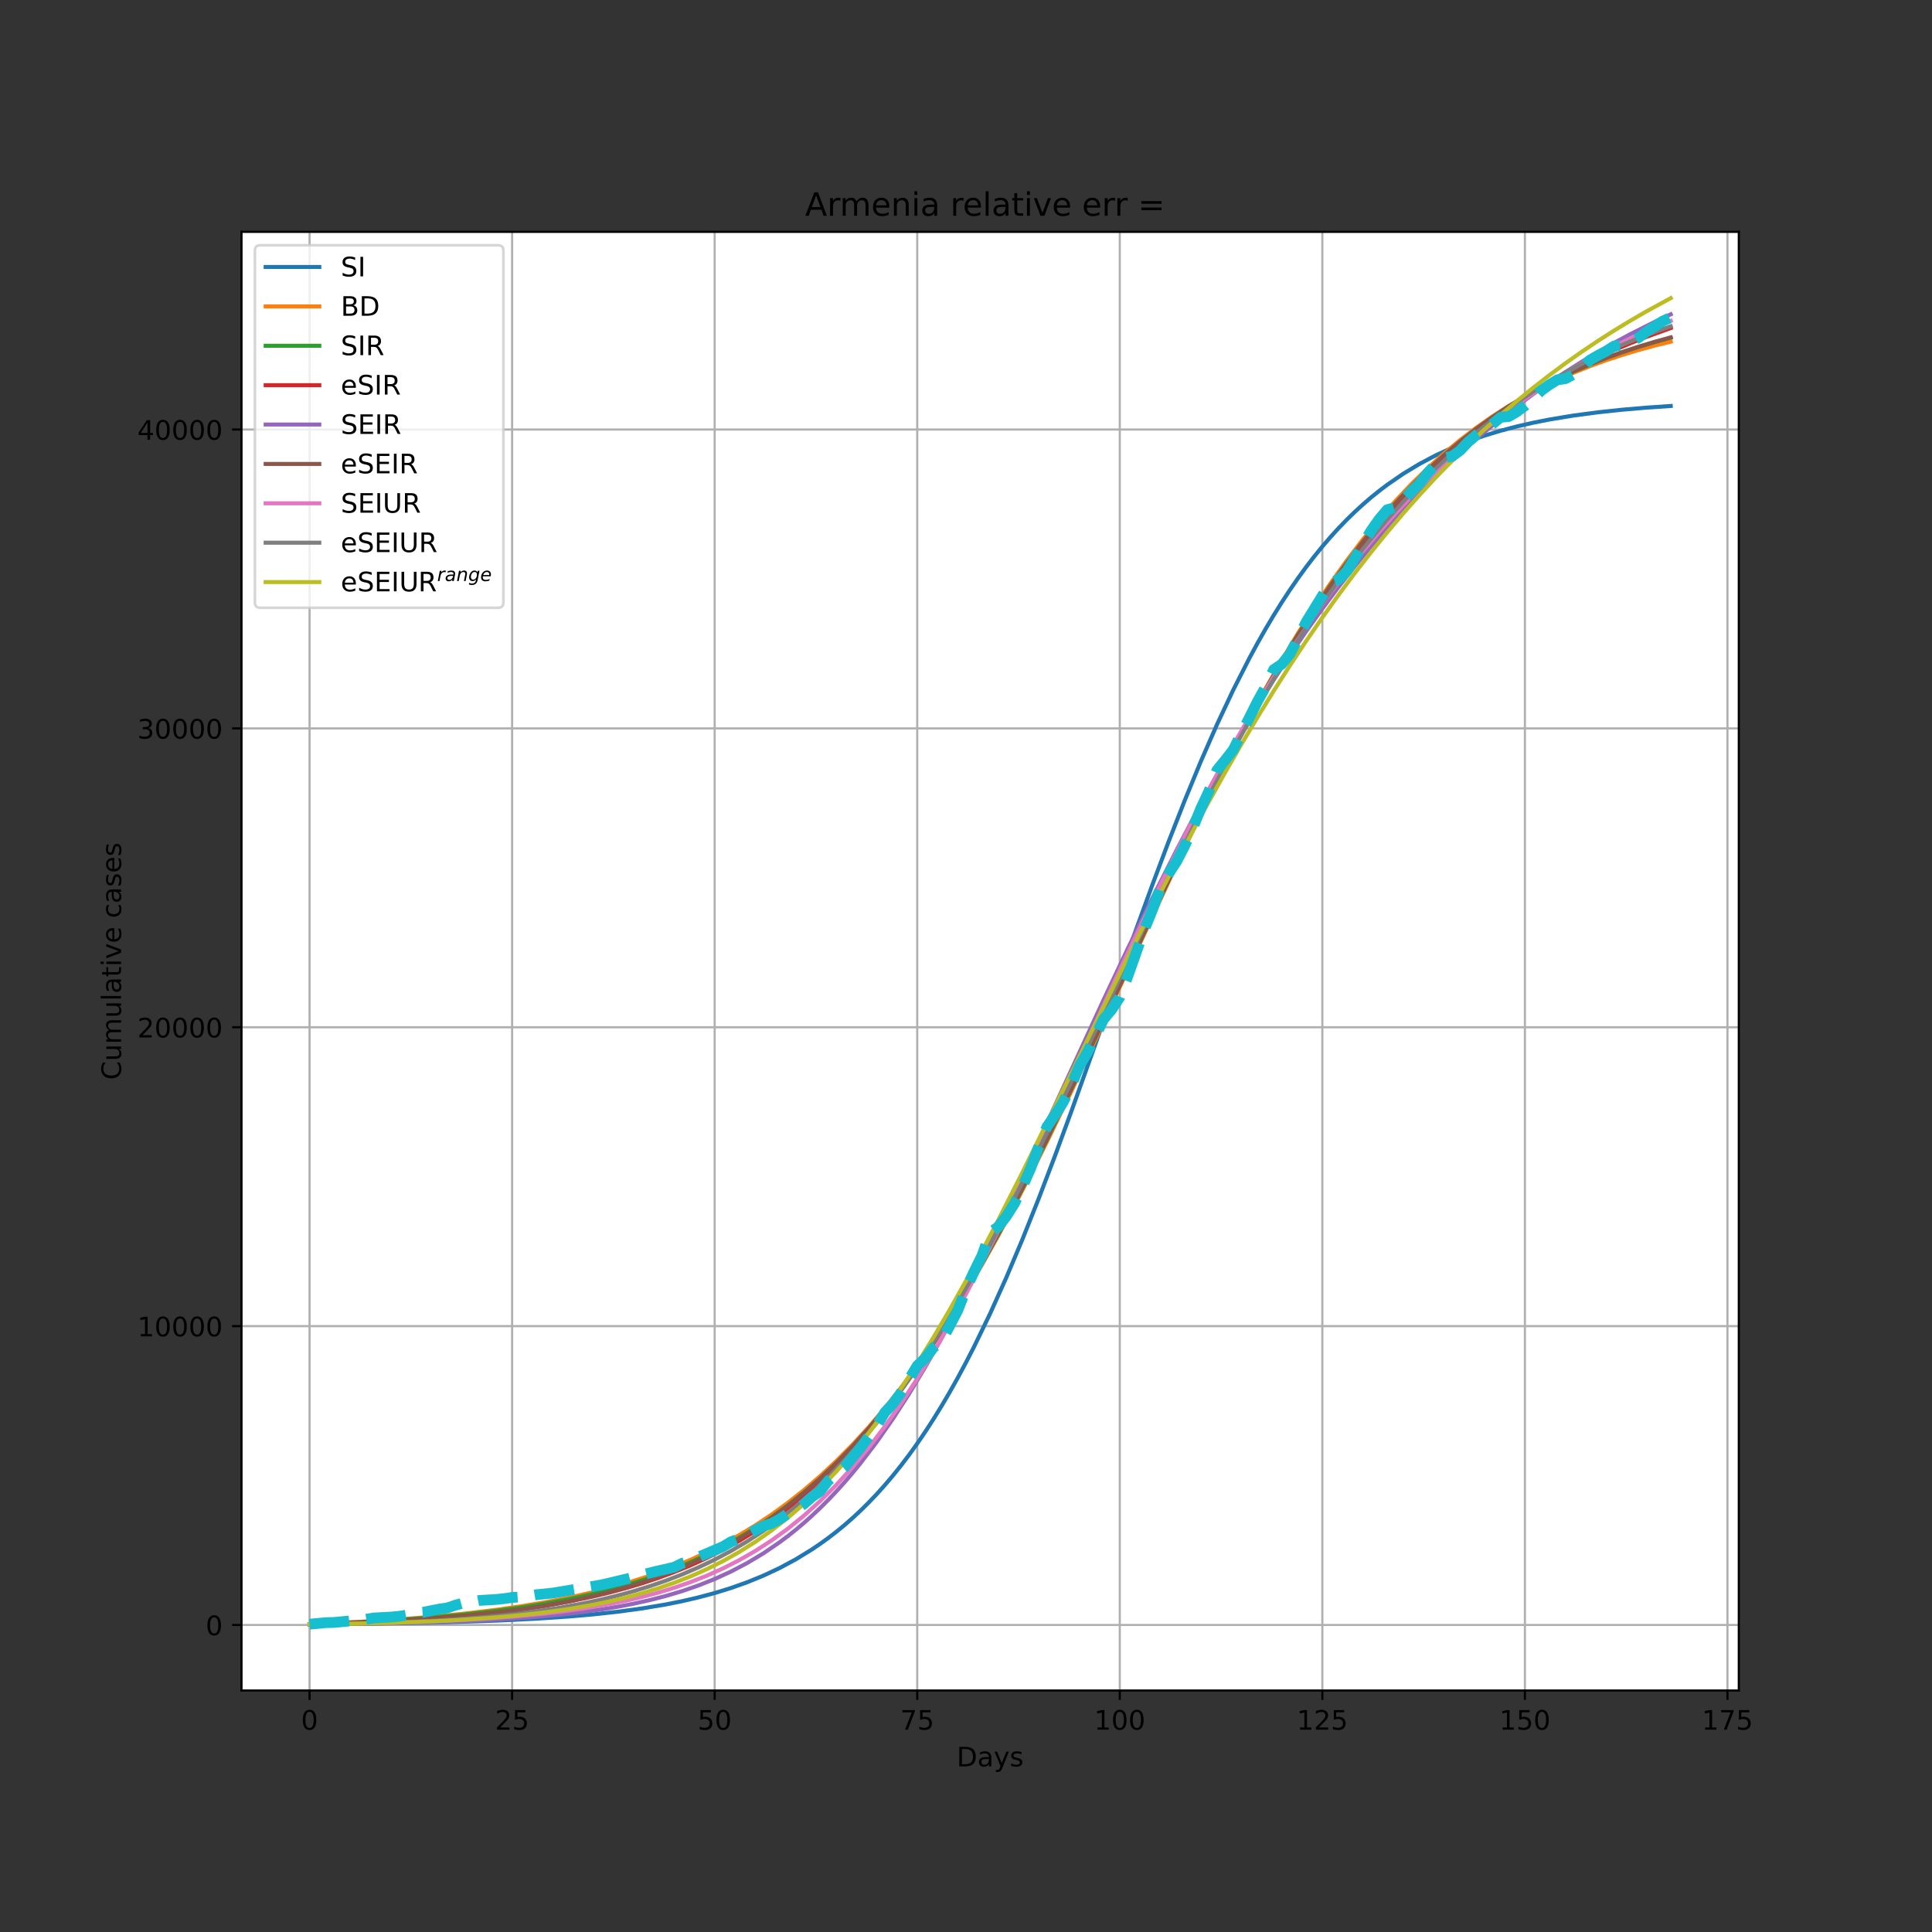 <?xml version="1.0" encoding="utf-8" standalone="no"?>
<!DOCTYPE svg PUBLIC "-//W3C//DTD SVG 1.1//EN"
  "http://www.w3.org/Graphics/SVG/1.1/DTD/svg11.dtd">
<!-- Created with matplotlib (https://matplotlib.org/) -->
<svg height="720pt" version="1.1" viewBox="0 0 720 720" width="720pt" xmlns="http://www.w3.org/2000/svg" xmlns:xlink="http://www.w3.org/1999/xlink">
 <rect x="0" y="0" width="720" height="720" fill="#333333" stroke="none"/>
 <defs>
  <style type="text/css">*{stroke-linecap:butt;stroke-linejoin:round;}</style>
 </defs>
 <g id="figure_1">
  <g id="patch_1">
   <path d="M 0 720 
L 720 720 
L 720 0 
L 0 0 
z
" style="fill:none;"/>
  </g>
  <g id="axes_1">
   <g id="patch_2">
    <path d="M 90 630 
L 648 630 
L 648 86.4 
L 90 86.4 
z
" style="fill:#ffffff;"/>
   </g>
   <g id="matplotlib.axis_1">
    <g id="xtick_1">
     <g id="line2d_1">
      <path clip-path="url(#p44bbbb79ea)" d="M 115.364 630 
L 115.364 86.4 
" style="fill:none;stroke:#b0b0b0;stroke-linecap:square;stroke-width:0.8;"/>
     </g>
     <g id="line2d_2">
      <defs>
       <path d="M 0 0 
L 0 3.5 
" id="mbe2356f722" style="stroke:#000000;stroke-width:0.8;"/>
      </defs>
      <g>
       <use style="stroke:#000000;stroke-width:0.8;" x="115.364" xlink:href="#mbe2356f722" y="630"/>
      </g>
     </g>
     <g id="text_1">
      <!-- 0 -->
      <g transform="translate(112.182 644.598)scale(0.1 -0.1)">
       <defs>
        <path d="M 31.781 66.406 
Q 24.172 66.406 20.328 58.906 
Q 16.5 51.422 16.5 36.375 
Q 16.5 21.391 20.328 13.891 
Q 24.172 6.391 31.781 6.391 
Q 39.453 6.391 43.281 13.891 
Q 47.125 21.391 47.125 36.375 
Q 47.125 51.422 43.281 58.906 
Q 39.453 66.406 31.781 66.406 
z
M 31.781 74.219 
Q 44.047 74.219 50.516 64.516 
Q 56.984 54.828 56.984 36.375 
Q 56.984 17.969 50.516 8.266 
Q 44.047 -1.422 31.781 -1.422 
Q 19.531 -1.422 13.062 8.266 
Q 6.594 17.969 6.594 36.375 
Q 6.594 54.828 13.062 64.516 
Q 19.531 74.219 31.781 74.219 
z
" id="DejaVuSans-48"/>
       </defs>
       <use xlink:href="#DejaVuSans-48"/>
      </g>
     </g>
    </g>
    <g id="xtick_2">
     <g id="line2d_3">
      <path clip-path="url(#p44bbbb79ea)" d="M 190.851 630 
L 190.851 86.4 
" style="fill:none;stroke:#b0b0b0;stroke-linecap:square;stroke-width:0.8;"/>
     </g>
     <g id="line2d_4">
      <g>
       <use style="stroke:#000000;stroke-width:0.8;" x="190.851" xlink:href="#mbe2356f722" y="630"/>
      </g>
     </g>
     <g id="text_2">
      <!-- 25 -->
      <g transform="translate(184.488 644.598)scale(0.1 -0.1)">
       <defs>
        <path d="M 19.188 8.297 
L 53.609 8.297 
L 53.609 0 
L 7.328 0 
L 7.328 8.297 
Q 12.938 14.109 22.625 23.891 
Q 32.328 33.688 34.812 36.531 
Q 39.547 41.844 41.422 45.531 
Q 43.312 49.219 43.312 52.781 
Q 43.312 58.594 39.234 62.25 
Q 35.156 65.922 28.609 65.922 
Q 23.969 65.922 18.812 64.312 
Q 13.672 62.703 7.812 59.422 
L 7.812 69.391 
Q 13.766 71.781 18.938 73 
Q 24.125 74.219 28.422 74.219 
Q 39.75 74.219 46.484 68.547 
Q 53.219 62.891 53.219 53.422 
Q 53.219 48.922 51.531 44.891 
Q 49.859 40.875 45.406 35.406 
Q 44.188 33.984 37.641 27.219 
Q 31.109 20.453 19.188 8.297 
z
" id="DejaVuSans-50"/>
        <path d="M 10.797 72.906 
L 49.516 72.906 
L 49.516 64.594 
L 19.828 64.594 
L 19.828 46.734 
Q 21.969 47.469 24.109 47.828 
Q 26.266 48.188 28.422 48.188 
Q 40.625 48.188 47.75 41.5 
Q 54.891 34.812 54.891 23.391 
Q 54.891 11.625 47.562 5.094 
Q 40.234 -1.422 26.906 -1.422 
Q 22.312 -1.422 17.547 -0.641 
Q 12.797 0.141 7.719 1.703 
L 7.719 11.625 
Q 12.109 9.234 16.797 8.062 
Q 21.484 6.891 26.703 6.891 
Q 35.156 6.891 40.078 11.328 
Q 45.016 15.766 45.016 23.391 
Q 45.016 31 40.078 35.438 
Q 35.156 39.891 26.703 39.891 
Q 22.75 39.891 18.812 39.016 
Q 14.891 38.141 10.797 36.281 
z
" id="DejaVuSans-53"/>
       </defs>
       <use xlink:href="#DejaVuSans-50"/>
       <use x="63.623" xlink:href="#DejaVuSans-53"/>
      </g>
     </g>
    </g>
    <g id="xtick_3">
     <g id="line2d_5">
      <path clip-path="url(#p44bbbb79ea)" d="M 266.338 630 
L 266.338 86.4 
" style="fill:none;stroke:#b0b0b0;stroke-linecap:square;stroke-width:0.8;"/>
     </g>
     <g id="line2d_6">
      <g>
       <use style="stroke:#000000;stroke-width:0.8;" x="266.338" xlink:href="#mbe2356f722" y="630"/>
      </g>
     </g>
     <g id="text_3">
      <!-- 50 -->
      <g transform="translate(259.975 644.598)scale(0.1 -0.1)">
       <use xlink:href="#DejaVuSans-53"/>
       <use x="63.623" xlink:href="#DejaVuSans-48"/>
      </g>
     </g>
    </g>
    <g id="xtick_4">
     <g id="line2d_7">
      <path clip-path="url(#p44bbbb79ea)" d="M 341.825 630 
L 341.825 86.4 
" style="fill:none;stroke:#b0b0b0;stroke-linecap:square;stroke-width:0.8;"/>
     </g>
     <g id="line2d_8">
      <g>
       <use style="stroke:#000000;stroke-width:0.8;" x="341.825" xlink:href="#mbe2356f722" y="630"/>
      </g>
     </g>
     <g id="text_4">
      <!-- 75 -->
      <g transform="translate(335.462 644.598)scale(0.1 -0.1)">
       <defs>
        <path d="M 8.203 72.906 
L 55.078 72.906 
L 55.078 68.703 
L 28.609 0 
L 18.312 0 
L 43.219 64.594 
L 8.203 64.594 
z
" id="DejaVuSans-55"/>
       </defs>
       <use xlink:href="#DejaVuSans-55"/>
       <use x="63.623" xlink:href="#DejaVuSans-53"/>
      </g>
     </g>
    </g>
    <g id="xtick_5">
     <g id="line2d_9">
      <path clip-path="url(#p44bbbb79ea)" d="M 417.312 630 
L 417.312 86.4 
" style="fill:none;stroke:#b0b0b0;stroke-linecap:square;stroke-width:0.8;"/>
     </g>
     <g id="line2d_10">
      <g>
       <use style="stroke:#000000;stroke-width:0.8;" x="417.312" xlink:href="#mbe2356f722" y="630"/>
      </g>
     </g>
     <g id="text_5">
      <!-- 100 -->
      <g transform="translate(407.768 644.598)scale(0.1 -0.1)">
       <defs>
        <path d="M 12.406 8.297 
L 28.516 8.297 
L 28.516 63.922 
L 10.984 60.406 
L 10.984 69.391 
L 28.422 72.906 
L 38.281 72.906 
L 38.281 8.297 
L 54.391 8.297 
L 54.391 0 
L 12.406 0 
z
" id="DejaVuSans-49"/>
       </defs>
       <use xlink:href="#DejaVuSans-49"/>
       <use x="63.623" xlink:href="#DejaVuSans-48"/>
       <use x="127.246" xlink:href="#DejaVuSans-48"/>
      </g>
     </g>
    </g>
    <g id="xtick_6">
     <g id="line2d_11">
      <path clip-path="url(#p44bbbb79ea)" d="M 492.799 630 
L 492.799 86.4 
" style="fill:none;stroke:#b0b0b0;stroke-linecap:square;stroke-width:0.8;"/>
     </g>
     <g id="line2d_12">
      <g>
       <use style="stroke:#000000;stroke-width:0.8;" x="492.799" xlink:href="#mbe2356f722" y="630"/>
      </g>
     </g>
     <g id="text_6">
      <!-- 125 -->
      <g transform="translate(483.255 644.598)scale(0.1 -0.1)">
       <use xlink:href="#DejaVuSans-49"/>
       <use x="63.623" xlink:href="#DejaVuSans-50"/>
       <use x="127.246" xlink:href="#DejaVuSans-53"/>
      </g>
     </g>
    </g>
    <g id="xtick_7">
     <g id="line2d_13">
      <path clip-path="url(#p44bbbb79ea)" d="M 568.286 630 
L 568.286 86.4 
" style="fill:none;stroke:#b0b0b0;stroke-linecap:square;stroke-width:0.8;"/>
     </g>
     <g id="line2d_14">
      <g>
       <use style="stroke:#000000;stroke-width:0.8;" x="568.286" xlink:href="#mbe2356f722" y="630"/>
      </g>
     </g>
     <g id="text_7">
      <!-- 150 -->
      <g transform="translate(558.742 644.598)scale(0.1 -0.1)">
       <use xlink:href="#DejaVuSans-49"/>
       <use x="63.623" xlink:href="#DejaVuSans-53"/>
       <use x="127.246" xlink:href="#DejaVuSans-48"/>
      </g>
     </g>
    </g>
    <g id="xtick_8">
     <g id="line2d_15">
      <path clip-path="url(#p44bbbb79ea)" d="M 643.773 630 
L 643.773 86.4 
" style="fill:none;stroke:#b0b0b0;stroke-linecap:square;stroke-width:0.8;"/>
     </g>
     <g id="line2d_16">
      <g>
       <use style="stroke:#000000;stroke-width:0.8;" x="643.773" xlink:href="#mbe2356f722" y="630"/>
      </g>
     </g>
     <g id="text_8">
      <!-- 175 -->
      <g transform="translate(634.229 644.598)scale(0.1 -0.1)">
       <use xlink:href="#DejaVuSans-49"/>
       <use x="63.623" xlink:href="#DejaVuSans-55"/>
       <use x="127.246" xlink:href="#DejaVuSans-53"/>
      </g>
     </g>
    </g>
    <g id="text_9">
     <!-- Days -->
     <g transform="translate(356.522 658.277)scale(0.1 -0.1)">
      <defs>
       <path d="M 19.672 64.797 
L 19.672 8.109 
L 31.594 8.109 
Q 46.688 8.109 53.688 14.938 
Q 60.688 21.781 60.688 36.531 
Q 60.688 51.172 53.688 57.984 
Q 46.688 64.797 31.594 64.797 
z
M 9.812 72.906 
L 30.078 72.906 
Q 51.266 72.906 61.172 64.094 
Q 71.094 55.281 71.094 36.531 
Q 71.094 17.672 61.125 8.828 
Q 51.172 0 30.078 0 
L 9.812 0 
z
" id="DejaVuSans-68"/>
       <path d="M 34.281 27.484 
Q 23.391 27.484 19.188 25 
Q 14.984 22.516 14.984 16.5 
Q 14.984 11.719 18.141 8.906 
Q 21.297 6.109 26.703 6.109 
Q 34.188 6.109 38.703 11.406 
Q 43.219 16.703 43.219 25.484 
L 43.219 27.484 
z
M 52.203 31.203 
L 52.203 0 
L 43.219 0 
L 43.219 8.297 
Q 40.141 3.328 35.547 0.953 
Q 30.953 -1.422 24.312 -1.422 
Q 15.922 -1.422 10.953 3.297 
Q 6 8.016 6 15.922 
Q 6 25.141 12.172 29.828 
Q 18.359 34.516 30.609 34.516 
L 43.219 34.516 
L 43.219 35.406 
Q 43.219 41.609 39.141 45 
Q 35.062 48.391 27.688 48.391 
Q 23 48.391 18.547 47.266 
Q 14.109 46.141 10.016 43.891 
L 10.016 52.203 
Q 14.938 54.109 19.578 55.047 
Q 24.219 56 28.609 56 
Q 40.484 56 46.344 49.844 
Q 52.203 43.703 52.203 31.203 
z
" id="DejaVuSans-97"/>
       <path d="M 32.172 -5.078 
Q 28.375 -14.844 24.75 -17.812 
Q 21.141 -20.797 15.094 -20.797 
L 7.906 -20.797 
L 7.906 -13.281 
L 13.188 -13.281 
Q 16.891 -13.281 18.938 -11.516 
Q 21 -9.766 23.484 -3.219 
L 25.094 0.875 
L 2.984 54.688 
L 12.5 54.688 
L 29.594 11.922 
L 46.688 54.688 
L 56.203 54.688 
z
" id="DejaVuSans-121"/>
       <path d="M 44.281 53.078 
L 44.281 44.578 
Q 40.484 46.531 36.375 47.5 
Q 32.281 48.484 27.875 48.484 
Q 21.188 48.484 17.844 46.438 
Q 14.5 44.391 14.5 40.281 
Q 14.5 37.156 16.891 35.375 
Q 19.281 33.594 26.516 31.984 
L 29.594 31.297 
Q 39.156 29.25 43.188 25.516 
Q 47.219 21.781 47.219 15.094 
Q 47.219 7.469 41.188 3.016 
Q 35.156 -1.422 24.609 -1.422 
Q 20.219 -1.422 15.453 -0.562 
Q 10.688 0.297 5.422 2 
L 5.422 11.281 
Q 10.406 8.688 15.234 7.391 
Q 20.062 6.109 24.812 6.109 
Q 31.156 6.109 34.562 8.281 
Q 37.984 10.453 37.984 14.406 
Q 37.984 18.062 35.516 20.016 
Q 33.062 21.969 24.703 23.781 
L 21.578 24.516 
Q 13.234 26.266 9.516 29.906 
Q 5.812 33.547 5.812 39.891 
Q 5.812 47.609 11.281 51.797 
Q 16.75 56 26.812 56 
Q 31.781 56 36.172 55.266 
Q 40.578 54.547 44.281 53.078 
z
" id="DejaVuSans-115"/>
      </defs>
      <use xlink:href="#DejaVuSans-68"/>
      <use x="77.002" xlink:href="#DejaVuSans-97"/>
      <use x="138.281" xlink:href="#DejaVuSans-121"/>
      <use x="197.461" xlink:href="#DejaVuSans-115"/>
     </g>
    </g>
   </g>
   <g id="matplotlib.axis_2">
    <g id="ytick_1">
     <g id="line2d_17">
      <path clip-path="url(#p44bbbb79ea)" d="M 90 605.58 
L 648 605.58 
" style="fill:none;stroke:#b0b0b0;stroke-linecap:square;stroke-width:0.8;"/>
     </g>
     <g id="line2d_18">
      <defs>
       <path d="M 0 0 
L -3.5 0 
" id="m9b898463d1" style="stroke:#000000;stroke-width:0.8;"/>
      </defs>
      <g>
       <use style="stroke:#000000;stroke-width:0.8;" x="90" xlink:href="#m9b898463d1" y="605.58"/>
      </g>
     </g>
     <g id="text_10">
      <!-- 0 -->
      <g transform="translate(76.638 609.38)scale(0.1 -0.1)">
       <use xlink:href="#DejaVuSans-48"/>
      </g>
     </g>
    </g>
    <g id="ytick_2">
     <g id="line2d_19">
      <path clip-path="url(#p44bbbb79ea)" d="M 90 494.203 
L 648 494.203 
" style="fill:none;stroke:#b0b0b0;stroke-linecap:square;stroke-width:0.8;"/>
     </g>
     <g id="line2d_20">
      <g>
       <use style="stroke:#000000;stroke-width:0.8;" x="90" xlink:href="#m9b898463d1" y="494.203"/>
      </g>
     </g>
     <g id="text_11">
      <!-- 10000 -->
      <g transform="translate(51.188 498.002)scale(0.1 -0.1)">
       <use xlink:href="#DejaVuSans-49"/>
       <use x="63.623" xlink:href="#DejaVuSans-48"/>
       <use x="127.246" xlink:href="#DejaVuSans-48"/>
       <use x="190.869" xlink:href="#DejaVuSans-48"/>
       <use x="254.492" xlink:href="#DejaVuSans-48"/>
      </g>
     </g>
    </g>
    <g id="ytick_3">
     <g id="line2d_21">
      <path clip-path="url(#p44bbbb79ea)" d="M 90 382.826 
L 648 382.826 
" style="fill:none;stroke:#b0b0b0;stroke-linecap:square;stroke-width:0.8;"/>
     </g>
     <g id="line2d_22">
      <g>
       <use style="stroke:#000000;stroke-width:0.8;" x="90" xlink:href="#m9b898463d1" y="382.826"/>
      </g>
     </g>
     <g id="text_12">
      <!-- 20000 -->
      <g transform="translate(51.188 386.625)scale(0.1 -0.1)">
       <use xlink:href="#DejaVuSans-50"/>
       <use x="63.623" xlink:href="#DejaVuSans-48"/>
       <use x="127.246" xlink:href="#DejaVuSans-48"/>
       <use x="190.869" xlink:href="#DejaVuSans-48"/>
       <use x="254.492" xlink:href="#DejaVuSans-48"/>
      </g>
     </g>
    </g>
    <g id="ytick_4">
     <g id="line2d_23">
      <path clip-path="url(#p44bbbb79ea)" d="M 90 271.449 
L 648 271.449 
" style="fill:none;stroke:#b0b0b0;stroke-linecap:square;stroke-width:0.8;"/>
     </g>
     <g id="line2d_24">
      <g>
       <use style="stroke:#000000;stroke-width:0.8;" x="90" xlink:href="#m9b898463d1" y="271.449"/>
      </g>
     </g>
     <g id="text_13">
      <!-- 30000 -->
      <g transform="translate(51.188 275.248)scale(0.1 -0.1)">
       <defs>
        <path d="M 40.578 39.312 
Q 47.656 37.797 51.625 33 
Q 55.609 28.219 55.609 21.188 
Q 55.609 10.406 48.188 4.484 
Q 40.766 -1.422 27.094 -1.422 
Q 22.516 -1.422 17.656 -0.516 
Q 12.797 0.391 7.625 2.203 
L 7.625 11.719 
Q 11.719 9.328 16.594 8.109 
Q 21.484 6.891 26.812 6.891 
Q 36.078 6.891 40.938 10.547 
Q 45.797 14.203 45.797 21.188 
Q 45.797 27.641 41.281 31.266 
Q 36.766 34.906 28.719 34.906 
L 20.219 34.906 
L 20.219 43.016 
L 29.109 43.016 
Q 36.375 43.016 40.234 45.922 
Q 44.094 48.828 44.094 54.297 
Q 44.094 59.906 40.109 62.906 
Q 36.141 65.922 28.719 65.922 
Q 24.656 65.922 20.016 65.031 
Q 15.375 64.156 9.812 62.312 
L 9.812 71.094 
Q 15.438 72.656 20.344 73.438 
Q 25.25 74.219 29.594 74.219 
Q 40.828 74.219 47.359 69.109 
Q 53.906 64.016 53.906 55.328 
Q 53.906 49.266 50.438 45.094 
Q 46.969 40.922 40.578 39.312 
z
" id="DejaVuSans-51"/>
       </defs>
       <use xlink:href="#DejaVuSans-51"/>
       <use x="63.623" xlink:href="#DejaVuSans-48"/>
       <use x="127.246" xlink:href="#DejaVuSans-48"/>
       <use x="190.869" xlink:href="#DejaVuSans-48"/>
       <use x="254.492" xlink:href="#DejaVuSans-48"/>
      </g>
     </g>
    </g>
    <g id="ytick_5">
     <g id="line2d_25">
      <path clip-path="url(#p44bbbb79ea)" d="M 90 160.072 
L 648 160.072 
" style="fill:none;stroke:#b0b0b0;stroke-linecap:square;stroke-width:0.8;"/>
     </g>
     <g id="line2d_26">
      <g>
       <use style="stroke:#000000;stroke-width:0.8;" x="90" xlink:href="#m9b898463d1" y="160.072"/>
      </g>
     </g>
     <g id="text_14">
      <!-- 40000 -->
      <g transform="translate(51.188 163.871)scale(0.1 -0.1)">
       <defs>
        <path d="M 37.797 64.312 
L 12.891 25.391 
L 37.797 25.391 
z
M 35.203 72.906 
L 47.609 72.906 
L 47.609 25.391 
L 58.016 25.391 
L 58.016 17.188 
L 47.609 17.188 
L 47.609 0 
L 37.797 0 
L 37.797 17.188 
L 4.891 17.188 
L 4.891 26.703 
z
" id="DejaVuSans-52"/>
       </defs>
       <use xlink:href="#DejaVuSans-52"/>
       <use x="63.623" xlink:href="#DejaVuSans-48"/>
       <use x="127.246" xlink:href="#DejaVuSans-48"/>
       <use x="190.869" xlink:href="#DejaVuSans-48"/>
       <use x="254.492" xlink:href="#DejaVuSans-48"/>
      </g>
     </g>
    </g>
    <g id="text_15">
     <!-- Cumulative cases -->
     <g transform="translate(45.108 402.426)rotate(-90)scale(0.1 -0.1)">
      <defs>
       <path d="M 64.406 67.281 
L 64.406 56.891 
Q 59.422 61.531 53.781 63.812 
Q 48.141 66.109 41.797 66.109 
Q 29.297 66.109 22.656 58.469 
Q 16.016 50.828 16.016 36.375 
Q 16.016 21.969 22.656 14.328 
Q 29.297 6.688 41.797 6.688 
Q 48.141 6.688 53.781 8.984 
Q 59.422 11.281 64.406 15.922 
L 64.406 5.609 
Q 59.234 2.094 53.438 0.328 
Q 47.656 -1.422 41.219 -1.422 
Q 24.656 -1.422 15.125 8.703 
Q 5.609 18.844 5.609 36.375 
Q 5.609 53.953 15.125 64.078 
Q 24.656 74.219 41.219 74.219 
Q 47.75 74.219 53.531 72.484 
Q 59.328 70.75 64.406 67.281 
z
" id="DejaVuSans-67"/>
       <path d="M 8.5 21.578 
L 8.5 54.688 
L 17.484 54.688 
L 17.484 21.922 
Q 17.484 14.156 20.5 10.266 
Q 23.531 6.391 29.594 6.391 
Q 36.859 6.391 41.078 11.031 
Q 45.312 15.672 45.312 23.688 
L 45.312 54.688 
L 54.297 54.688 
L 54.297 0 
L 45.312 0 
L 45.312 8.406 
Q 42.047 3.422 37.719 1 
Q 33.406 -1.422 27.688 -1.422 
Q 18.266 -1.422 13.375 4.438 
Q 8.5 10.297 8.5 21.578 
z
M 31.109 56 
z
" id="DejaVuSans-117"/>
       <path d="M 52 44.188 
Q 55.375 50.25 60.062 53.125 
Q 64.75 56 71.094 56 
Q 79.641 56 84.281 50.016 
Q 88.922 44.047 88.922 33.016 
L 88.922 0 
L 79.891 0 
L 79.891 32.719 
Q 79.891 40.578 77.094 44.375 
Q 74.312 48.188 68.609 48.188 
Q 61.625 48.188 57.562 43.547 
Q 53.516 38.922 53.516 30.906 
L 53.516 0 
L 44.484 0 
L 44.484 32.719 
Q 44.484 40.625 41.703 44.406 
Q 38.922 48.188 33.109 48.188 
Q 26.219 48.188 22.156 43.531 
Q 18.109 38.875 18.109 30.906 
L 18.109 0 
L 9.078 0 
L 9.078 54.688 
L 18.109 54.688 
L 18.109 46.188 
Q 21.188 51.219 25.484 53.609 
Q 29.781 56 35.688 56 
Q 41.656 56 45.828 52.969 
Q 50 49.953 52 44.188 
z
" id="DejaVuSans-109"/>
       <path d="M 9.422 75.984 
L 18.406 75.984 
L 18.406 0 
L 9.422 0 
z
" id="DejaVuSans-108"/>
       <path d="M 18.312 70.219 
L 18.312 54.688 
L 36.812 54.688 
L 36.812 47.703 
L 18.312 47.703 
L 18.312 18.016 
Q 18.312 11.328 20.141 9.422 
Q 21.969 7.516 27.594 7.516 
L 36.812 7.516 
L 36.812 0 
L 27.594 0 
Q 17.188 0 13.234 3.875 
Q 9.281 7.766 9.281 18.016 
L 9.281 47.703 
L 2.688 47.703 
L 2.688 54.688 
L 9.281 54.688 
L 9.281 70.219 
z
" id="DejaVuSans-116"/>
       <path d="M 9.422 54.688 
L 18.406 54.688 
L 18.406 0 
L 9.422 0 
z
M 9.422 75.984 
L 18.406 75.984 
L 18.406 64.594 
L 9.422 64.594 
z
" id="DejaVuSans-105"/>
       <path d="M 2.984 54.688 
L 12.5 54.688 
L 29.594 8.797 
L 46.688 54.688 
L 56.203 54.688 
L 35.688 0 
L 23.484 0 
z
" id="DejaVuSans-118"/>
       <path d="M 56.203 29.594 
L 56.203 25.203 
L 14.891 25.203 
Q 15.484 15.922 20.484 11.062 
Q 25.484 6.203 34.422 6.203 
Q 39.594 6.203 44.453 7.469 
Q 49.312 8.734 54.109 11.281 
L 54.109 2.781 
Q 49.266 0.734 44.188 -0.344 
Q 39.109 -1.422 33.891 -1.422 
Q 20.797 -1.422 13.156 6.188 
Q 5.516 13.812 5.516 26.812 
Q 5.516 40.234 12.766 48.109 
Q 20.016 56 32.328 56 
Q 43.359 56 49.781 48.891 
Q 56.203 41.797 56.203 29.594 
z
M 47.219 32.234 
Q 47.125 39.594 43.094 43.984 
Q 39.062 48.391 32.422 48.391 
Q 24.906 48.391 20.391 44.141 
Q 15.875 39.891 15.188 32.172 
z
" id="DejaVuSans-101"/>
       <path id="DejaVuSans-32"/>
       <path d="M 48.781 52.594 
L 48.781 44.188 
Q 44.969 46.297 41.141 47.344 
Q 37.312 48.391 33.406 48.391 
Q 24.656 48.391 19.812 42.844 
Q 14.984 37.312 14.984 27.297 
Q 14.984 17.281 19.812 11.734 
Q 24.656 6.203 33.406 6.203 
Q 37.312 6.203 41.141 7.25 
Q 44.969 8.297 48.781 10.406 
L 48.781 2.094 
Q 45.016 0.344 40.984 -0.531 
Q 36.969 -1.422 32.422 -1.422 
Q 20.062 -1.422 12.781 6.344 
Q 5.516 14.109 5.516 27.297 
Q 5.516 40.672 12.859 48.328 
Q 20.219 56 33.016 56 
Q 37.156 56 41.109 55.141 
Q 45.062 54.297 48.781 52.594 
z
" id="DejaVuSans-99"/>
      </defs>
      <use xlink:href="#DejaVuSans-67"/>
      <use x="69.824" xlink:href="#DejaVuSans-117"/>
      <use x="133.203" xlink:href="#DejaVuSans-109"/>
      <use x="230.615" xlink:href="#DejaVuSans-117"/>
      <use x="293.994" xlink:href="#DejaVuSans-108"/>
      <use x="321.777" xlink:href="#DejaVuSans-97"/>
      <use x="383.057" xlink:href="#DejaVuSans-116"/>
      <use x="422.266" xlink:href="#DejaVuSans-105"/>
      <use x="450.049" xlink:href="#DejaVuSans-118"/>
      <use x="509.229" xlink:href="#DejaVuSans-101"/>
      <use x="570.752" xlink:href="#DejaVuSans-32"/>
      <use x="602.539" xlink:href="#DejaVuSans-99"/>
      <use x="657.52" xlink:href="#DejaVuSans-97"/>
      <use x="718.799" xlink:href="#DejaVuSans-115"/>
      <use x="770.898" xlink:href="#DejaVuSans-101"/>
      <use x="832.422" xlink:href="#DejaVuSans-115"/>
     </g>
    </g>
   </g>
   <g id="line2d_27">
    <path clip-path="url(#p44bbbb79ea)" d="M 115.364 605.291 
L 145.558 604.969 
L 166.695 604.549 
L 184.812 603.966 
L 199.909 603.237 
L 211.987 602.425 
L 221.045 601.638 
L 230.104 600.656 
L 239.162 599.433 
L 248.221 597.912 
L 254.26 596.698 
L 260.299 595.296 
L 266.338 593.679 
L 272.377 591.815 
L 278.416 589.67 
L 284.455 587.205 
L 290.494 584.376 
L 296.532 581.135 
L 302.571 577.432 
L 305.591 575.389 
L 308.61 573.209 
L 311.63 570.885 
L 314.649 568.408 
L 317.669 565.771 
L 320.688 562.966 
L 323.708 559.986 
L 326.727 556.821 
L 329.747 553.464 
L 332.766 549.908 
L 335.786 546.145 
L 338.805 542.167 
L 341.825 537.969 
L 344.844 533.544 
L 347.864 528.886 
L 350.883 523.991 
L 353.903 518.855 
L 356.922 513.474 
L 359.942 507.849 
L 362.961 501.977 
L 369 489.501 
L 375.039 476.073 
L 381.078 461.748 
L 387.117 446.608 
L 393.156 430.765 
L 399.195 414.356 
L 408.253 389.042 
L 423.351 346.512 
L 429.39 329.927 
L 435.429 313.847 
L 441.468 298.419 
L 447.506 283.767 
L 453.545 269.984 
L 459.584 257.135 
L 465.623 245.256 
L 468.643 239.686 
L 471.662 234.361 
L 474.682 229.279 
L 477.701 224.438 
L 480.721 219.833 
L 483.74 215.459 
L 486.76 211.311 
L 489.779 207.383 
L 492.799 203.667 
L 495.818 200.156 
L 498.838 196.843 
L 501.857 193.721 
L 504.877 190.78 
L 507.896 188.014 
L 510.916 185.414 
L 513.935 182.972 
L 516.955 180.681 
L 522.994 176.52 
L 529.032 172.871 
L 535.071 169.679 
L 541.11 166.894 
L 547.149 164.466 
L 553.188 162.355 
L 559.227 160.521 
L 565.266 158.929 
L 571.305 157.55 
L 577.344 156.355 
L 586.403 154.859 
L 595.461 153.656 
L 604.519 152.69 
L 613.578 151.916 
L 622.636 151.295 
L 622.636 151.295 
" style="fill:none;stroke:#1f77b4;stroke-linecap:square;stroke-width:1.5;"/>
   </g>
   <g id="line2d_28">
    <path clip-path="url(#p44bbbb79ea)" d="M 115.364 605.291 
L 133.481 604.446 
L 148.578 603.507 
L 160.656 602.557 
L 172.734 601.387 
L 184.812 599.947 
L 193.87 598.655 
L 202.929 597.147 
L 211.987 595.39 
L 221.045 593.345 
L 227.084 591.8 
L 233.123 590.093 
L 239.162 588.209 
L 245.201 586.13 
L 251.24 583.839 
L 257.279 581.317 
L 263.318 578.543 
L 269.357 575.496 
L 275.396 572.154 
L 281.435 568.492 
L 287.474 564.487 
L 293.513 560.114 
L 299.552 555.348 
L 305.591 550.166 
L 311.63 544.542 
L 317.669 538.454 
L 323.708 531.881 
L 329.747 524.805 
L 335.786 517.21 
L 341.825 509.085 
L 347.864 500.424 
L 353.903 491.224 
L 359.942 481.492 
L 365.981 471.24 
L 372.019 460.487 
L 378.058 449.262 
L 384.097 437.599 
L 390.136 425.544 
L 399.195 406.837 
L 408.253 387.564 
L 426.37 348.248 
L 438.448 322.262 
L 447.506 303.296 
L 453.545 291.023 
L 459.584 279.112 
L 465.623 267.612 
L 471.662 256.564 
L 477.701 246 
L 483.74 235.945 
L 489.779 226.416 
L 495.818 217.422 
L 501.857 208.966 
L 507.896 201.045 
L 513.935 193.65 
L 519.974 186.769 
L 526.013 180.384 
L 532.052 174.477 
L 538.091 169.025 
L 544.13 164.004 
L 550.169 159.392 
L 556.208 155.163 
L 562.247 151.292 
L 568.286 147.756 
L 574.325 144.529 
L 580.364 141.589 
L 586.403 138.914 
L 592.442 136.483 
L 598.481 134.276 
L 604.519 132.273 
L 610.558 130.459 
L 616.597 128.816 
L 622.636 127.329 
L 622.636 127.329 
" style="fill:none;stroke:#ff7f0e;stroke-linecap:square;stroke-width:1.5;"/>
   </g>
   <g id="line2d_29">
    <path clip-path="url(#p44bbbb79ea)" d="M 115.364 605.291 
L 133.481 604.521 
L 148.578 603.657 
L 160.656 602.775 
L 172.734 601.679 
L 184.812 600.321 
L 193.87 599.093 
L 202.929 597.653 
L 211.987 595.966 
L 221.045 593.991 
L 227.084 592.492 
L 233.123 590.83 
L 239.162 588.989 
L 245.201 586.951 
L 251.24 584.697 
L 257.279 582.208 
L 263.318 579.461 
L 269.357 576.434 
L 275.396 573.104 
L 281.435 569.446 
L 287.474 565.435 
L 293.513 561.044 
L 299.552 556.248 
L 305.591 551.022 
L 311.63 545.34 
L 317.669 539.18 
L 323.708 532.52 
L 329.747 525.343 
L 335.786 517.634 
L 341.825 509.383 
L 347.864 500.586 
L 353.903 491.244 
L 359.942 481.367 
L 365.981 470.97 
L 372.019 460.077 
L 378.058 448.722 
L 384.097 436.944 
L 390.136 424.792 
L 399.195 405.984 
L 411.273 380.163 
L 435.429 328.091 
L 444.487 309.145 
L 453.545 290.851 
L 459.584 279.104 
L 465.623 267.767 
L 471.662 256.875 
L 477.701 246.457 
L 483.74 236.531 
L 489.779 227.112 
L 495.818 218.206 
L 501.857 209.813 
L 507.896 201.93 
L 513.935 194.547 
L 519.974 187.652 
L 526.013 181.229 
L 532.052 175.261 
L 538.091 169.726 
L 544.13 164.605 
L 550.169 159.875 
L 556.208 155.513 
L 562.247 151.498 
L 568.286 147.807 
L 574.325 144.418 
L 580.364 141.311 
L 586.403 138.465 
L 592.442 135.86 
L 598.481 133.48 
L 604.519 131.305 
L 610.558 129.321 
L 616.597 127.511 
L 622.636 125.861 
L 622.636 125.861 
" style="fill:none;stroke:#2ca02c;stroke-linecap:square;stroke-width:1.5;"/>
   </g>
   <g id="line2d_30">
    <path clip-path="url(#p44bbbb79ea)" d="M 115.364 605.291 
L 133.481 604.689 
L 148.578 603.967 
L 160.656 603.199 
L 172.734 602.218 
L 184.812 600.973 
L 193.87 599.828 
L 202.929 598.469 
L 211.987 596.859 
L 221.045 594.957 
L 227.084 593.503 
L 233.123 591.883 
L 239.162 590.079 
L 245.201 588.074 
L 251.24 585.847 
L 257.279 583.378 
L 263.318 580.644 
L 269.357 577.622 
L 275.396 574.286 
L 281.435 570.612 
L 287.474 566.572 
L 293.513 562.141 
L 299.552 557.29 
L 305.591 551.993 
L 311.63 546.227 
L 317.669 539.966 
L 323.708 533.189 
L 329.747 525.88 
L 335.786 518.025 
L 341.825 509.615 
L 347.864 500.648 
L 353.903 491.129 
L 359.942 481.07 
L 365.981 470.492 
L 372.019 459.424 
L 378.058 447.903 
L 384.097 435.975 
L 393.156 417.441 
L 402.214 398.324 
L 420.331 359.293 
L 432.409 333.474 
L 441.468 314.611 
L 450.526 296.4 
L 456.565 284.705 
L 462.604 273.413 
L 468.643 262.555 
L 474.682 252.155 
L 480.721 242.228 
L 486.76 232.784 
L 492.799 223.826 
L 498.838 215.352 
L 504.877 207.355 
L 510.916 199.823 
L 516.955 192.743 
L 522.994 186.098 
L 529.032 179.871 
L 535.071 174.041 
L 541.11 168.589 
L 547.149 163.494 
L 553.188 158.735 
L 559.227 154.293 
L 565.266 150.148 
L 571.305 146.28 
L 577.344 142.671 
L 583.383 139.304 
L 589.422 136.162 
L 595.461 133.229 
L 601.5 130.492 
L 607.539 127.935 
L 613.578 125.546 
L 622.636 122.253 
L 622.636 122.253 
" style="fill:none;stroke:#d62728;stroke-linecap:square;stroke-width:1.5;"/>
   </g>
   <g id="line2d_31">
    <path clip-path="url(#p44bbbb79ea)" d="M 115.364 605.291 
L 130.461 605.168 
L 151.597 604.795 
L 169.714 604.258 
L 184.812 603.568 
L 196.89 602.783 
L 205.948 602.009 
L 215.006 601.032 
L 224.065 599.8 
L 230.104 598.806 
L 236.143 597.65 
L 242.182 596.306 
L 248.221 594.746 
L 254.26 592.941 
L 260.299 590.854 
L 266.338 588.448 
L 272.377 585.683 
L 278.416 582.515 
L 284.455 578.899 
L 290.494 574.787 
L 293.513 572.532 
L 296.532 570.135 
L 299.552 567.592 
L 302.571 564.896 
L 305.591 562.045 
L 308.61 559.031 
L 311.63 555.853 
L 314.649 552.504 
L 317.669 548.984 
L 320.688 545.289 
L 326.727 537.368 
L 332.766 528.737 
L 338.805 519.406 
L 344.844 509.398 
L 350.883 498.751 
L 356.922 487.519 
L 362.961 475.765 
L 369 463.564 
L 378.058 444.603 
L 390.136 418.541 
L 411.273 372.625 
L 420.331 353.439 
L 429.39 334.811 
L 438.448 316.868 
L 444.487 305.334 
L 450.526 294.165 
L 456.565 283.375 
L 462.604 272.973 
L 468.643 262.962 
L 474.682 253.345 
L 480.721 244.12 
L 486.76 235.282 
L 492.799 226.824 
L 498.838 218.74 
L 504.877 211.019 
L 510.916 203.652 
L 516.955 196.628 
L 522.994 189.935 
L 529.032 183.562 
L 535.071 177.497 
L 541.11 171.728 
L 547.149 166.243 
L 553.188 161.031 
L 559.227 156.079 
L 565.266 151.376 
L 571.305 146.912 
L 577.344 142.675 
L 583.383 138.654 
L 589.422 134.841 
L 595.461 131.224 
L 601.5 127.794 
L 607.539 124.543 
L 616.597 119.982 
L 622.636 117.139 
L 622.636 117.139 
" style="fill:none;stroke:#9467bd;stroke-linecap:square;stroke-width:1.5;"/>
   </g>
   <g id="line2d_32">
    <path clip-path="url(#p44bbbb79ea)" d="M 115.364 605.291 
L 124.422 605.131 
L 139.519 604.587 
L 151.597 603.966 
L 163.675 603.144 
L 175.753 602.076 
L 184.812 601.08 
L 193.87 599.888 
L 202.929 598.468 
L 211.987 596.784 
L 221.045 594.796 
L 227.084 593.279 
L 233.123 591.592 
L 239.162 589.718 
L 245.201 587.639 
L 251.24 585.338 
L 257.279 582.794 
L 263.318 579.987 
L 269.357 576.894 
L 275.396 573.493 
L 281.435 569.76 
L 287.474 565.671 
L 293.513 561.201 
L 299.552 556.325 
L 305.591 551.021 
L 311.63 545.264 
L 317.669 539.033 
L 323.708 532.309 
L 329.747 525.075 
L 335.786 517.319 
L 341.825 509.031 
L 347.864 500.209 
L 353.903 490.855 
L 359.942 480.977 
L 365.981 470.593 
L 372.019 459.725 
L 378.058 448.404 
L 384.097 436.671 
L 390.136 424.57 
L 399.195 405.849 
L 411.273 380.147 
L 435.429 328.262 
L 444.487 309.354 
L 453.545 291.076 
L 459.584 279.33 
L 465.623 267.987 
L 471.662 257.082 
L 477.701 246.646 
L 483.74 236.698 
L 489.779 227.255 
L 495.818 218.323 
L 501.857 209.905 
L 507.896 201.997 
L 513.935 194.591 
L 519.974 187.674 
L 526.013 181.233 
L 532.052 175.248 
L 538.091 169.7 
L 544.13 164.567 
L 550.169 159.828 
L 556.208 155.459 
L 562.247 151.439 
L 568.286 147.743 
L 574.325 144.351 
L 580.364 141.24 
L 586.403 138.391 
L 592.442 135.783 
L 598.481 133.398 
L 604.519 131.217 
L 610.558 129.225 
L 616.597 127.406 
L 622.636 125.745 
L 622.636 125.745 
" style="fill:none;stroke:#8c564b;stroke-linecap:square;stroke-width:1.5;"/>
   </g>
   <g id="line2d_33">
    <path clip-path="url(#p44bbbb79ea)" d="M 115.364 605.291 
L 127.442 605.173 
L 145.558 604.769 
L 163.675 604.13 
L 178.773 603.341 
L 190.851 602.474 
L 199.909 601.643 
L 208.968 600.618 
L 218.026 599.354 
L 227.084 597.799 
L 233.123 596.57 
L 239.162 595.163 
L 245.201 593.555 
L 251.24 591.718 
L 257.279 589.624 
L 263.318 587.242 
L 269.357 584.538 
L 275.396 581.476 
L 281.435 578.018 
L 287.474 574.126 
L 293.513 569.76 
L 299.552 564.881 
L 305.591 559.45 
L 311.63 553.435 
L 317.669 546.804 
L 323.708 539.534 
L 329.747 531.61 
L 335.786 523.025 
L 341.825 513.783 
L 347.864 503.901 
L 353.903 493.407 
L 359.942 482.341 
L 365.981 470.756 
L 372.019 458.713 
L 378.058 446.282 
L 387.117 427.078 
L 399.195 400.851 
L 417.312 361.455 
L 426.37 342.24 
L 435.429 323.6 
L 441.468 311.565 
L 447.506 299.882 
L 453.545 288.578 
L 459.584 277.673 
L 465.623 267.179 
L 471.662 257.105 
L 477.701 247.456 
L 483.74 238.231 
L 489.779 229.428 
L 495.818 221.04 
L 501.857 213.06 
L 507.896 205.478 
L 513.935 198.282 
L 519.974 191.46 
L 526.013 184.998 
L 532.052 178.884 
L 538.091 173.104 
L 544.13 167.642 
L 550.169 162.485 
L 556.208 157.619 
L 562.247 153.03 
L 568.286 148.704 
L 574.325 144.629 
L 580.364 140.791 
L 586.403 137.178 
L 592.442 133.778 
L 598.481 130.579 
L 604.519 127.571 
L 610.558 124.743 
L 616.597 122.085 
L 622.636 119.587 
L 622.636 119.587 
" style="fill:none;stroke:#e377c2;stroke-linecap:square;stroke-width:1.5;"/>
   </g>
   <g id="line2d_34">
    <path clip-path="url(#p44bbbb79ea)" d="M 115.364 605.291 
L 127.442 605.193 
L 142.539 604.842 
L 157.636 604.232 
L 169.714 603.516 
L 181.792 602.546 
L 190.851 601.615 
L 199.909 600.473 
L 208.968 599.085 
L 218.026 597.408 
L 224.065 596.105 
L 230.104 594.636 
L 236.143 592.982 
L 242.182 591.125 
L 248.221 589.044 
L 254.26 586.716 
L 260.299 584.119 
L 266.338 581.228 
L 272.377 578.016 
L 278.416 574.457 
L 284.455 570.523 
L 290.494 566.185 
L 296.532 561.417 
L 302.571 556.192 
L 308.61 550.483 
L 314.649 544.269 
L 320.688 537.528 
L 326.727 530.244 
L 332.766 522.406 
L 338.805 514.009 
L 344.844 505.054 
L 350.883 495.548 
L 356.922 485.509 
L 362.961 474.96 
L 369 463.934 
L 375.039 452.472 
L 381.078 440.623 
L 390.136 422.243 
L 399.195 403.322 
L 420.331 358.342 
L 432.409 332.973 
L 441.468 314.478 
L 450.526 296.627 
L 456.565 285.151 
L 462.604 274.054 
L 468.643 263.362 
L 474.682 253.093 
L 480.721 243.262 
L 486.76 233.877 
L 492.799 224.943 
L 498.838 216.457 
L 504.877 208.418 
L 510.916 200.816 
L 516.955 193.643 
L 522.994 186.887 
L 529.032 180.533 
L 535.071 174.567 
L 541.11 168.973 
L 547.149 163.735 
L 553.188 158.836 
L 559.227 154.258 
L 565.266 149.986 
L 571.305 146.001 
L 577.344 142.289 
L 583.383 138.832 
L 589.422 135.616 
L 595.461 132.626 
L 601.5 129.847 
L 607.539 127.266 
L 613.578 124.87 
L 619.617 122.646 
L 622.636 121.595 
L 622.636 121.595 
" style="fill:none;stroke:#7f7f7f;stroke-linecap:square;stroke-width:1.5;"/>
   </g>
   <g id="line2d_35">
    <path clip-path="url(#p44bbbb79ea)" d="M 115.364 605.291 
L 127.442 605.182 
L 145.558 604.78 
L 160.656 604.231 
L 172.734 603.601 
L 184.812 602.746 
L 193.87 601.917 
L 202.929 600.888 
L 211.987 599.615 
L 221.045 598.049 
L 227.084 596.812 
L 233.123 595.399 
L 239.162 593.787 
L 245.201 591.951 
L 251.24 589.865 
L 257.279 587.501 
L 263.318 584.829 
L 269.357 581.816 
L 275.396 578.43 
L 281.435 574.637 
L 287.474 570.403 
L 293.513 565.695 
L 299.552 560.483 
L 305.591 554.737 
L 311.63 548.434 
L 317.669 541.555 
L 323.708 534.09 
L 329.747 526.034 
L 335.786 517.392 
L 341.825 508.179 
L 347.864 498.419 
L 353.903 488.144 
L 359.942 477.397 
L 365.981 466.228 
L 372.019 454.692 
L 381.078 436.835 
L 393.156 412.33 
L 420.331 356.715 
L 429.39 338.678 
L 438.448 321.128 
L 447.506 304.168 
L 456.565 287.873 
L 462.604 277.407 
L 468.643 267.271 
L 474.682 257.472 
L 480.721 248.015 
L 486.76 238.902 
L 492.799 230.131 
L 498.838 221.7 
L 504.877 213.604 
L 510.916 205.839 
L 516.955 198.397 
L 522.994 191.271 
L 529.032 184.452 
L 535.071 177.931 
L 541.11 171.7 
L 547.149 165.749 
L 553.188 160.069 
L 559.227 154.649 
L 565.266 149.479 
L 571.305 144.552 
L 577.344 139.855 
L 583.383 135.382 
L 589.422 131.121 
L 595.461 127.065 
L 601.5 123.204 
L 607.539 119.53 
L 613.578 116.035 
L 622.636 111.109 
L 622.636 111.109 
" style="fill:none;stroke:#bcbd22;stroke-linecap:square;stroke-width:1.5;"/>
   </g>
   <g id="line2d_36">
    <path clip-path="url(#p44bbbb79ea)" d="M 115.364 605.291 
L 121.403 604.712 
L 124.422 604.645 
L 130.461 604.066 
L 136.5 603.42 
L 139.519 602.963 
L 145.558 602.629 
L 148.578 602.351 
L 151.597 601.916 
L 154.617 601.047 
L 157.636 600.858 
L 163.675 599.655 
L 166.695 599.221 
L 169.714 598.196 
L 172.734 597.383 
L 175.753 597.004 
L 178.773 596.425 
L 184.812 596.08 
L 187.831 595.768 
L 190.851 595.323 
L 193.87 595.144 
L 196.89 594.81 
L 199.909 594.298 
L 205.948 593.697 
L 224.065 590.667 
L 236.143 587.805 
L 239.162 586.903 
L 245.201 585.443 
L 251.24 584.062 
L 254.26 582.57 
L 257.279 581.657 
L 260.299 580.264 
L 269.357 576.411 
L 272.377 574.595 
L 275.396 573.459 
L 284.455 568.681 
L 287.474 567.801 
L 290.494 566.175 
L 293.513 564.17 
L 296.532 562.589 
L 299.552 560.54 
L 302.571 557.878 
L 305.591 555.773 
L 308.61 551.863 
L 314.649 546.874 
L 320.688 539.556 
L 326.727 531.392 
L 329.747 526.358 
L 332.766 523.139 
L 335.786 518.996 
L 341.825 508.95 
L 344.844 506.154 
L 347.864 502.2 
L 350.883 499.861 
L 356.922 488.367 
L 359.942 480.604 
L 362.961 473.966 
L 365.981 467.874 
L 369 459.342 
L 372.019 457.17 
L 375.039 453.272 
L 378.058 448.505 
L 381.078 442.201 
L 384.097 435.385 
L 387.117 427.332 
L 390.136 419.948 
L 393.156 415.526 
L 396.175 410.793 
L 399.195 404.734 
L 402.214 397.327 
L 405.234 392.215 
L 411.273 379.841 
L 414.292 376.277 
L 417.312 371.621 
L 420.331 363.703 
L 426.37 346.662 
L 429.39 339.289 
L 432.409 331.091 
L 435.429 325.723 
L 438.448 321.101 
L 441.468 315.276 
L 444.487 308.671 
L 447.506 301.298 
L 450.526 294.838 
L 453.545 286.975 
L 456.565 283.299 
L 459.584 279.412 
L 468.643 261.391 
L 471.662 255.945 
L 474.682 249.519 
L 477.701 247.492 
L 480.721 243.716 
L 483.74 237.98 
L 486.76 231.81 
L 495.818 217.13 
L 498.838 215.972 
L 501.857 212.931 
L 504.877 208.042 
L 510.916 197.795 
L 513.935 193.529 
L 516.955 189.954 
L 519.974 189.141 
L 522.994 186.479 
L 526.013 183.049 
L 529.032 180.164 
L 532.052 176.221 
L 535.071 172.98 
L 538.091 170.652 
L 541.11 170.073 
L 544.13 167.89 
L 547.149 164.683 
L 550.169 162.087 
L 553.188 160.239 
L 556.208 158.011 
L 559.227 155.505 
L 562.247 155.249 
L 565.266 153.467 
L 568.286 151.228 
L 571.305 148.678 
L 574.325 145.604 
L 577.344 143.421 
L 580.364 141.55 
L 583.383 141.126 
L 586.403 139.511 
L 589.422 137.172 
L 592.442 134.243 
L 595.461 132.483 
L 598.481 130.935 
L 601.5 128.975 
L 604.519 128.607 
L 607.539 127.371 
L 610.558 125.912 
L 613.578 123.651 
L 619.617 119.686 
L 622.636 118.305 
L 622.636 118.305 
" style="fill:none;stroke:#17becf;stroke-dasharray:14.8,6.4;stroke-dashoffset:0;stroke-width:4;"/>
   </g>
   <g id="patch_3">
    <path d="M 90 630 
L 90 86.4 
" style="fill:none;stroke:#000000;stroke-linecap:square;stroke-linejoin:miter;stroke-width:0.8;"/>
   </g>
   <g id="patch_4">
    <path d="M 648 630 
L 648 86.4 
" style="fill:none;stroke:#000000;stroke-linecap:square;stroke-linejoin:miter;stroke-width:0.8;"/>
   </g>
   <g id="patch_5">
    <path d="M 90 630 
L 648 630 
" style="fill:none;stroke:#000000;stroke-linecap:square;stroke-linejoin:miter;stroke-width:0.8;"/>
   </g>
   <g id="patch_6">
    <path d="M 90 86.4 
L 648 86.4 
" style="fill:none;stroke:#000000;stroke-linecap:square;stroke-linejoin:miter;stroke-width:0.8;"/>
   </g>
   <g id="text_16">
    <!-- Armenia relative err =  -->
    <g transform="translate(300.047 80.4)scale(0.12 -0.12)">
     <defs>
      <path d="M 34.188 63.188 
L 20.797 26.906 
L 47.609 26.906 
z
M 28.609 72.906 
L 39.797 72.906 
L 67.578 0 
L 57.328 0 
L 50.688 18.703 
L 17.828 18.703 
L 11.188 0 
L 0.781 0 
z
" id="DejaVuSans-65"/>
      <path d="M 41.109 46.297 
Q 39.594 47.172 37.812 47.578 
Q 36.031 48 33.891 48 
Q 26.266 48 22.188 43.047 
Q 18.109 38.094 18.109 28.812 
L 18.109 0 
L 9.078 0 
L 9.078 54.688 
L 18.109 54.688 
L 18.109 46.188 
Q 20.953 51.172 25.484 53.578 
Q 30.031 56 36.531 56 
Q 37.453 56 38.578 55.875 
Q 39.703 55.766 41.062 55.516 
z
" id="DejaVuSans-114"/>
      <path d="M 54.891 33.016 
L 54.891 0 
L 45.906 0 
L 45.906 32.719 
Q 45.906 40.484 42.875 44.328 
Q 39.844 48.188 33.797 48.188 
Q 26.516 48.188 22.312 43.547 
Q 18.109 38.922 18.109 30.906 
L 18.109 0 
L 9.078 0 
L 9.078 54.688 
L 18.109 54.688 
L 18.109 46.188 
Q 21.344 51.125 25.703 53.562 
Q 30.078 56 35.797 56 
Q 45.219 56 50.047 50.172 
Q 54.891 44.344 54.891 33.016 
z
" id="DejaVuSans-110"/>
      <path d="M 10.594 45.406 
L 73.188 45.406 
L 73.188 37.203 
L 10.594 37.203 
z
M 10.594 25.484 
L 73.188 25.484 
L 73.188 17.188 
L 10.594 17.188 
z
" id="DejaVuSans-61"/>
     </defs>
     <use xlink:href="#DejaVuSans-65"/>
     <use x="68.408" xlink:href="#DejaVuSans-114"/>
     <use x="107.771" xlink:href="#DejaVuSans-109"/>
     <use x="205.184" xlink:href="#DejaVuSans-101"/>
     <use x="266.707" xlink:href="#DejaVuSans-110"/>
     <use x="330.086" xlink:href="#DejaVuSans-105"/>
     <use x="357.869" xlink:href="#DejaVuSans-97"/>
     <use x="419.148" xlink:href="#DejaVuSans-32"/>
     <use x="450.936" xlink:href="#DejaVuSans-114"/>
     <use x="489.799" xlink:href="#DejaVuSans-101"/>
     <use x="551.322" xlink:href="#DejaVuSans-108"/>
     <use x="579.105" xlink:href="#DejaVuSans-97"/>
     <use x="640.385" xlink:href="#DejaVuSans-116"/>
     <use x="679.594" xlink:href="#DejaVuSans-105"/>
     <use x="707.377" xlink:href="#DejaVuSans-118"/>
     <use x="766.557" xlink:href="#DejaVuSans-101"/>
     <use x="828.08" xlink:href="#DejaVuSans-32"/>
     <use x="859.867" xlink:href="#DejaVuSans-101"/>
     <use x="921.391" xlink:href="#DejaVuSans-114"/>
     <use x="960.754" xlink:href="#DejaVuSans-114"/>
     <use x="1001.867" xlink:href="#DejaVuSans-32"/>
     <use x="1033.654" xlink:href="#DejaVuSans-61"/>
     <use x="1117.443" xlink:href="#DejaVuSans-32"/>
    </g>
   </g>
   <g id="legend_1">
    <g id="patch_7">
     <path d="M 97 226.503 
L 185.6 226.503 
Q 187.6 226.503 187.6 224.503 
L 187.6 93.4 
Q 187.6 91.4 185.6 91.4 
L 97 91.4 
Q 95 91.4 95 93.4 
L 95 224.503 
Q 95 226.503 97 226.503 
z
" style="fill:#ffffff;opacity:0.8;stroke:#cccccc;stroke-linejoin:miter;"/>
    </g>
    <g id="line2d_37">
     <path d="M 99 99.498 
L 119 99.498 
" style="fill:none;stroke:#1f77b4;stroke-linecap:square;stroke-width:1.5;"/>
    </g>
    <g id="line2d_38"/>
    <g id="text_17">
     <!-- SI -->
     <g transform="translate(127 102.998)scale(0.1 -0.1)">
      <defs>
       <path d="M 53.516 70.516 
L 53.516 60.891 
Q 47.906 63.578 42.922 64.891 
Q 37.938 66.219 33.297 66.219 
Q 25.25 66.219 20.875 63.094 
Q 16.5 59.969 16.5 54.203 
Q 16.5 49.359 19.406 46.891 
Q 22.312 44.438 30.422 42.922 
L 36.375 41.703 
Q 47.406 39.594 52.656 34.297 
Q 57.906 29 57.906 20.125 
Q 57.906 9.516 50.797 4.047 
Q 43.703 -1.422 29.984 -1.422 
Q 24.812 -1.422 18.969 -0.25 
Q 13.141 0.922 6.891 3.219 
L 6.891 13.375 
Q 12.891 10.016 18.656 8.297 
Q 24.422 6.594 29.984 6.594 
Q 38.422 6.594 43.016 9.906 
Q 47.609 13.234 47.609 19.391 
Q 47.609 24.75 44.312 27.781 
Q 41.016 30.812 33.5 32.328 
L 27.484 33.5 
Q 16.453 35.688 11.516 40.375 
Q 6.594 45.062 6.594 53.422 
Q 6.594 63.094 13.406 68.656 
Q 20.219 74.219 32.172 74.219 
Q 37.312 74.219 42.625 73.281 
Q 47.953 72.359 53.516 70.516 
z
" id="DejaVuSans-83"/>
       <path d="M 9.812 72.906 
L 19.672 72.906 
L 19.672 0 
L 9.812 0 
z
" id="DejaVuSans-73"/>
      </defs>
      <use xlink:href="#DejaVuSans-83"/>
      <use x="63.477" xlink:href="#DejaVuSans-73"/>
     </g>
    </g>
    <g id="line2d_39">
     <path d="M 99 114.177 
L 119 114.177 
" style="fill:none;stroke:#ff7f0e;stroke-linecap:square;stroke-width:1.5;"/>
    </g>
    <g id="line2d_40"/>
    <g id="text_18">
     <!-- BD -->
     <g transform="translate(127 117.677)scale(0.1 -0.1)">
      <defs>
       <path d="M 19.672 34.812 
L 19.672 8.109 
L 35.5 8.109 
Q 43.453 8.109 47.281 11.406 
Q 51.125 14.703 51.125 21.484 
Q 51.125 28.328 47.281 31.562 
Q 43.453 34.812 35.5 34.812 
z
M 19.672 64.797 
L 19.672 42.828 
L 34.281 42.828 
Q 41.5 42.828 45.031 45.531 
Q 48.578 48.25 48.578 53.812 
Q 48.578 59.328 45.031 62.062 
Q 41.5 64.797 34.281 64.797 
z
M 9.812 72.906 
L 35.016 72.906 
Q 46.297 72.906 52.391 68.219 
Q 58.5 63.531 58.5 54.891 
Q 58.5 48.188 55.375 44.234 
Q 52.25 40.281 46.188 39.312 
Q 53.469 37.75 57.5 32.781 
Q 61.531 27.828 61.531 20.406 
Q 61.531 10.641 54.891 5.312 
Q 48.25 0 35.984 0 
L 9.812 0 
z
" id="DejaVuSans-66"/>
      </defs>
      <use xlink:href="#DejaVuSans-66"/>
      <use x="68.604" xlink:href="#DejaVuSans-68"/>
     </g>
    </g>
    <g id="line2d_41">
     <path d="M 99 128.855 
L 119 128.855 
" style="fill:none;stroke:#2ca02c;stroke-linecap:square;stroke-width:1.5;"/>
    </g>
    <g id="line2d_42"/>
    <g id="text_19">
     <!-- SIR -->
     <g transform="translate(127 132.355)scale(0.1 -0.1)">
      <defs>
       <path d="M 44.391 34.188 
Q 47.562 33.109 50.562 29.594 
Q 53.562 26.078 56.594 19.922 
L 66.609 0 
L 56 0 
L 46.688 18.703 
Q 43.062 26.031 39.672 28.422 
Q 36.281 30.812 30.422 30.812 
L 19.672 30.812 
L 19.672 0 
L 9.812 0 
L 9.812 72.906 
L 32.078 72.906 
Q 44.578 72.906 50.734 67.672 
Q 56.891 62.453 56.891 51.906 
Q 56.891 45.016 53.688 40.469 
Q 50.484 35.938 44.391 34.188 
z
M 19.672 64.797 
L 19.672 38.922 
L 32.078 38.922 
Q 39.203 38.922 42.844 42.219 
Q 46.484 45.516 46.484 51.906 
Q 46.484 58.297 42.844 61.547 
Q 39.203 64.797 32.078 64.797 
z
" id="DejaVuSans-82"/>
      </defs>
      <use xlink:href="#DejaVuSans-83"/>
      <use x="63.477" xlink:href="#DejaVuSans-73"/>
      <use x="92.969" xlink:href="#DejaVuSans-82"/>
     </g>
    </g>
    <g id="line2d_43">
     <path d="M 99 143.533 
L 119 143.533 
" style="fill:none;stroke:#d62728;stroke-linecap:square;stroke-width:1.5;"/>
    </g>
    <g id="line2d_44"/>
    <g id="text_20">
     <!-- eSIR -->
     <g transform="translate(127 147.033)scale(0.1 -0.1)">
      <use xlink:href="#DejaVuSans-101"/>
      <use x="61.523" xlink:href="#DejaVuSans-83"/>
      <use x="125" xlink:href="#DejaVuSans-73"/>
      <use x="154.492" xlink:href="#DejaVuSans-82"/>
     </g>
    </g>
    <g id="line2d_45">
     <path d="M 99 158.211 
L 119 158.211 
" style="fill:none;stroke:#9467bd;stroke-linecap:square;stroke-width:1.5;"/>
    </g>
    <g id="line2d_46"/>
    <g id="text_21">
     <!-- SEIR -->
     <g transform="translate(127 161.711)scale(0.1 -0.1)">
      <defs>
       <path d="M 9.812 72.906 
L 55.906 72.906 
L 55.906 64.594 
L 19.672 64.594 
L 19.672 43.016 
L 54.391 43.016 
L 54.391 34.719 
L 19.672 34.719 
L 19.672 8.297 
L 56.781 8.297 
L 56.781 0 
L 9.812 0 
z
" id="DejaVuSans-69"/>
      </defs>
      <use xlink:href="#DejaVuSans-83"/>
      <use x="63.477" xlink:href="#DejaVuSans-69"/>
      <use x="126.66" xlink:href="#DejaVuSans-73"/>
      <use x="156.152" xlink:href="#DejaVuSans-82"/>
     </g>
    </g>
    <g id="line2d_47">
     <path d="M 99 172.889 
L 119 172.889 
" style="fill:none;stroke:#8c564b;stroke-linecap:square;stroke-width:1.5;"/>
    </g>
    <g id="line2d_48"/>
    <g id="text_22">
     <!-- eSEIR -->
     <g transform="translate(127 176.389)scale(0.1 -0.1)">
      <use xlink:href="#DejaVuSans-101"/>
      <use x="61.523" xlink:href="#DejaVuSans-83"/>
      <use x="125" xlink:href="#DejaVuSans-69"/>
      <use x="188.184" xlink:href="#DejaVuSans-73"/>
      <use x="217.676" xlink:href="#DejaVuSans-82"/>
     </g>
    </g>
    <g id="line2d_49">
     <path d="M 99 187.567 
L 119 187.567 
" style="fill:none;stroke:#e377c2;stroke-linecap:square;stroke-width:1.5;"/>
    </g>
    <g id="line2d_50"/>
    <g id="text_23">
     <!-- SEIUR -->
     <g transform="translate(127 191.067)scale(0.1 -0.1)">
      <defs>
       <path d="M 8.688 72.906 
L 18.609 72.906 
L 18.609 28.609 
Q 18.609 16.891 22.844 11.734 
Q 27.094 6.594 36.625 6.594 
Q 46.094 6.594 50.344 11.734 
Q 54.594 16.891 54.594 28.609 
L 54.594 72.906 
L 64.5 72.906 
L 64.5 27.391 
Q 64.5 13.141 57.438 5.859 
Q 50.391 -1.422 36.625 -1.422 
Q 22.797 -1.422 15.734 5.859 
Q 8.688 13.141 8.688 27.391 
z
" id="DejaVuSans-85"/>
      </defs>
      <use xlink:href="#DejaVuSans-83"/>
      <use x="63.477" xlink:href="#DejaVuSans-69"/>
      <use x="126.66" xlink:href="#DejaVuSans-73"/>
      <use x="156.152" xlink:href="#DejaVuSans-85"/>
      <use x="229.346" xlink:href="#DejaVuSans-82"/>
     </g>
    </g>
    <g id="line2d_51">
     <path d="M 99 202.245 
L 119 202.245 
" style="fill:none;stroke:#7f7f7f;stroke-linecap:square;stroke-width:1.5;"/>
    </g>
    <g id="line2d_52"/>
    <g id="text_24">
     <!-- eSEIUR -->
     <g transform="translate(127 205.745)scale(0.1 -0.1)">
      <use xlink:href="#DejaVuSans-101"/>
      <use x="61.523" xlink:href="#DejaVuSans-83"/>
      <use x="125" xlink:href="#DejaVuSans-69"/>
      <use x="188.184" xlink:href="#DejaVuSans-73"/>
      <use x="217.676" xlink:href="#DejaVuSans-85"/>
      <use x="290.869" xlink:href="#DejaVuSans-82"/>
     </g>
    </g>
    <g id="line2d_53">
     <path d="M 99 216.923 
L 119 216.923 
" style="fill:none;stroke:#bcbd22;stroke-linecap:square;stroke-width:1.5;"/>
    </g>
    <g id="line2d_54"/>
    <g id="text_25">
     <!-- eSEIUR$^{range}$ -->
     <g transform="translate(127 220.423)scale(0.1 -0.1)">
      <defs>
       <path d="M 44.578 46.391 
Q 43.219 47.125 41.453 47.516 
Q 39.703 47.906 37.703 47.906 
Q 30.516 47.906 25.141 42.453 
Q 19.781 37.016 18.016 27.875 
L 12.5 0 
L 3.516 0 
L 14.203 54.688 
L 23.188 54.688 
L 21.484 46.188 
Q 25.047 50.922 30 53.453 
Q 34.969 56 40.578 56 
Q 42.047 56 43.453 55.828 
Q 44.875 55.672 46.297 55.281 
z
" id="DejaVuSans-Oblique-114"/>
       <path d="M 53.719 31.203 
L 47.609 0 
L 38.625 0 
L 40.281 8.297 
Q 36.328 3.422 31.266 1 
Q 26.219 -1.422 20.016 -1.422 
Q 13.031 -1.422 8.562 2.844 
Q 4.109 7.125 4.109 13.812 
Q 4.109 23.391 11.75 28.953 
Q 19.391 34.516 32.812 34.516 
L 45.312 34.516 
L 45.797 36.922 
Q 45.906 37.312 45.953 37.766 
Q 46 38.234 46 39.203 
Q 46 43.562 42.453 45.969 
Q 38.922 48.391 32.516 48.391 
Q 28.125 48.391 23.5 47.266 
Q 18.891 46.141 14.016 43.891 
L 15.578 52.203 
Q 20.656 54.109 25.516 55.047 
Q 30.375 56 34.906 56 
Q 44.578 56 49.625 51.797 
Q 54.688 47.609 54.688 39.594 
Q 54.688 37.984 54.438 35.812 
Q 54.203 33.641 53.719 31.203 
z
M 44 27.484 
L 35.016 27.484 
Q 23.969 27.484 18.672 24.531 
Q 13.375 21.578 13.375 15.375 
Q 13.375 11.078 16.078 8.641 
Q 18.797 6.203 23.578 6.203 
Q 30.906 6.203 36.375 11.453 
Q 41.844 16.703 43.609 25.484 
z
" id="DejaVuSans-Oblique-97"/>
       <path d="M 55.719 33.016 
L 49.312 0 
L 40.281 0 
L 46.688 32.672 
Q 47.125 34.969 47.359 36.719 
Q 47.609 38.484 47.609 39.5 
Q 47.609 43.609 45.016 45.891 
Q 42.438 48.188 37.797 48.188 
Q 30.562 48.188 25.344 43.375 
Q 20.125 38.578 18.5 30.328 
L 12.5 0 
L 3.516 0 
L 14.109 54.688 
L 23.094 54.688 
L 21.297 46.094 
Q 25.047 50.828 30.312 53.406 
Q 35.594 56 41.406 56 
Q 48.641 56 52.609 52.094 
Q 56.594 48.188 56.594 41.109 
Q 56.594 39.359 56.375 37.359 
Q 56.156 35.359 55.719 33.016 
z
" id="DejaVuSans-Oblique-110"/>
       <path d="M 59.625 54.688 
L 50.297 6.781 
Q 47.609 -7.125 40.016 -13.953 
Q 32.422 -20.797 19.578 -20.797 
Q 14.844 -20.797 10.781 -20.094 
Q 6.734 -19.391 3.219 -17.922 
L 4.891 -9.188 
Q 8.203 -11.328 11.906 -12.344 
Q 15.625 -13.375 19.828 -13.375 
Q 28.375 -13.375 33.859 -8.703 
Q 39.359 -4.047 41.109 4.688 
L 41.891 8.797 
Q 38.141 4.5 33.156 2.25 
Q 28.172 0 22.406 0 
Q 14.109 0 9.344 5.484 
Q 4.594 10.984 4.594 20.609 
Q 4.594 28.172 7.469 35.422 
Q 10.359 42.672 15.578 48.297 
Q 19.047 52 23.656 54 
Q 28.266 56 33.297 56 
Q 38.812 56 42.906 53.438 
Q 47.016 50.875 49.031 46.188 
L 50.594 54.688 
z
M 46.094 34.625 
Q 46.094 41.266 42.969 44.875 
Q 39.844 48.484 34.078 48.484 
Q 30.516 48.484 27.297 47.062 
Q 24.078 45.656 21.781 43.109 
Q 18.062 38.922 15.984 33.234 
Q 13.922 27.547 13.922 21.484 
Q 13.922 14.75 17.062 11.125 
Q 20.219 7.516 26.125 7.516 
Q 34.672 7.516 40.375 15.25 
Q 46.094 23 46.094 34.625 
z
" id="DejaVuSans-Oblique-103"/>
       <path d="M 48.094 32.234 
Q 48.25 33.016 48.312 33.844 
Q 48.391 34.672 48.391 35.5 
Q 48.391 41.453 44.891 44.922 
Q 41.406 48.391 35.406 48.391 
Q 28.719 48.391 23.578 44.156 
Q 18.453 39.938 15.828 32.172 
z
M 55.906 25.203 
L 14.109 25.203 
Q 13.812 23.344 13.719 22.266 
Q 13.625 21.188 13.625 20.406 
Q 13.625 13.625 17.797 9.906 
Q 21.969 6.203 29.594 6.203 
Q 35.453 6.203 40.672 7.516 
Q 45.906 8.844 50.391 11.375 
L 48.688 2.484 
Q 43.844 0.531 38.688 -0.438 
Q 33.547 -1.422 28.219 -1.422 
Q 16.844 -1.422 10.719 4.016 
Q 4.594 9.469 4.594 19.484 
Q 4.594 28.031 7.641 35.375 
Q 10.688 42.719 16.609 48.484 
Q 20.406 52.094 25.656 54.047 
Q 30.906 56 36.812 56 
Q 46.094 56 51.578 50.438 
Q 57.078 44.875 57.078 35.5 
Q 57.078 33.25 56.781 30.688 
Q 56.5 28.125 55.906 25.203 
z
" id="DejaVuSans-Oblique-101"/>
      </defs>
      <use transform="translate(0 0.519)" xlink:href="#DejaVuSans-101"/>
      <use transform="translate(61.523 0.519)" xlink:href="#DejaVuSans-83"/>
      <use transform="translate(125 0.519)" xlink:href="#DejaVuSans-69"/>
      <use transform="translate(188.184 0.519)" xlink:href="#DejaVuSans-73"/>
      <use transform="translate(217.676 0.519)" xlink:href="#DejaVuSans-85"/>
      <use transform="translate(288.619 0.519)" xlink:href="#DejaVuSans-82"/>
      <use transform="translate(359.059 38.8)scale(0.7)" xlink:href="#DejaVuSans-Oblique-114"/>
      <use transform="translate(387.838 38.8)scale(0.7)" xlink:href="#DejaVuSans-Oblique-97"/>
      <use transform="translate(430.733 38.8)scale(0.7)" xlink:href="#DejaVuSans-Oblique-110"/>
      <use transform="translate(475.099 38.8)scale(0.7)" xlink:href="#DejaVuSans-Oblique-103"/>
      <use transform="translate(519.532 38.8)scale(0.7)" xlink:href="#DejaVuSans-Oblique-101"/>
     </g>
    </g>
   </g>
  </g>
 </g>
 <defs>
  <clipPath id="p44bbbb79ea">
   <rect height="543.6" width="558" x="90" y="86.4"/>
  </clipPath>
 </defs>
</svg>
